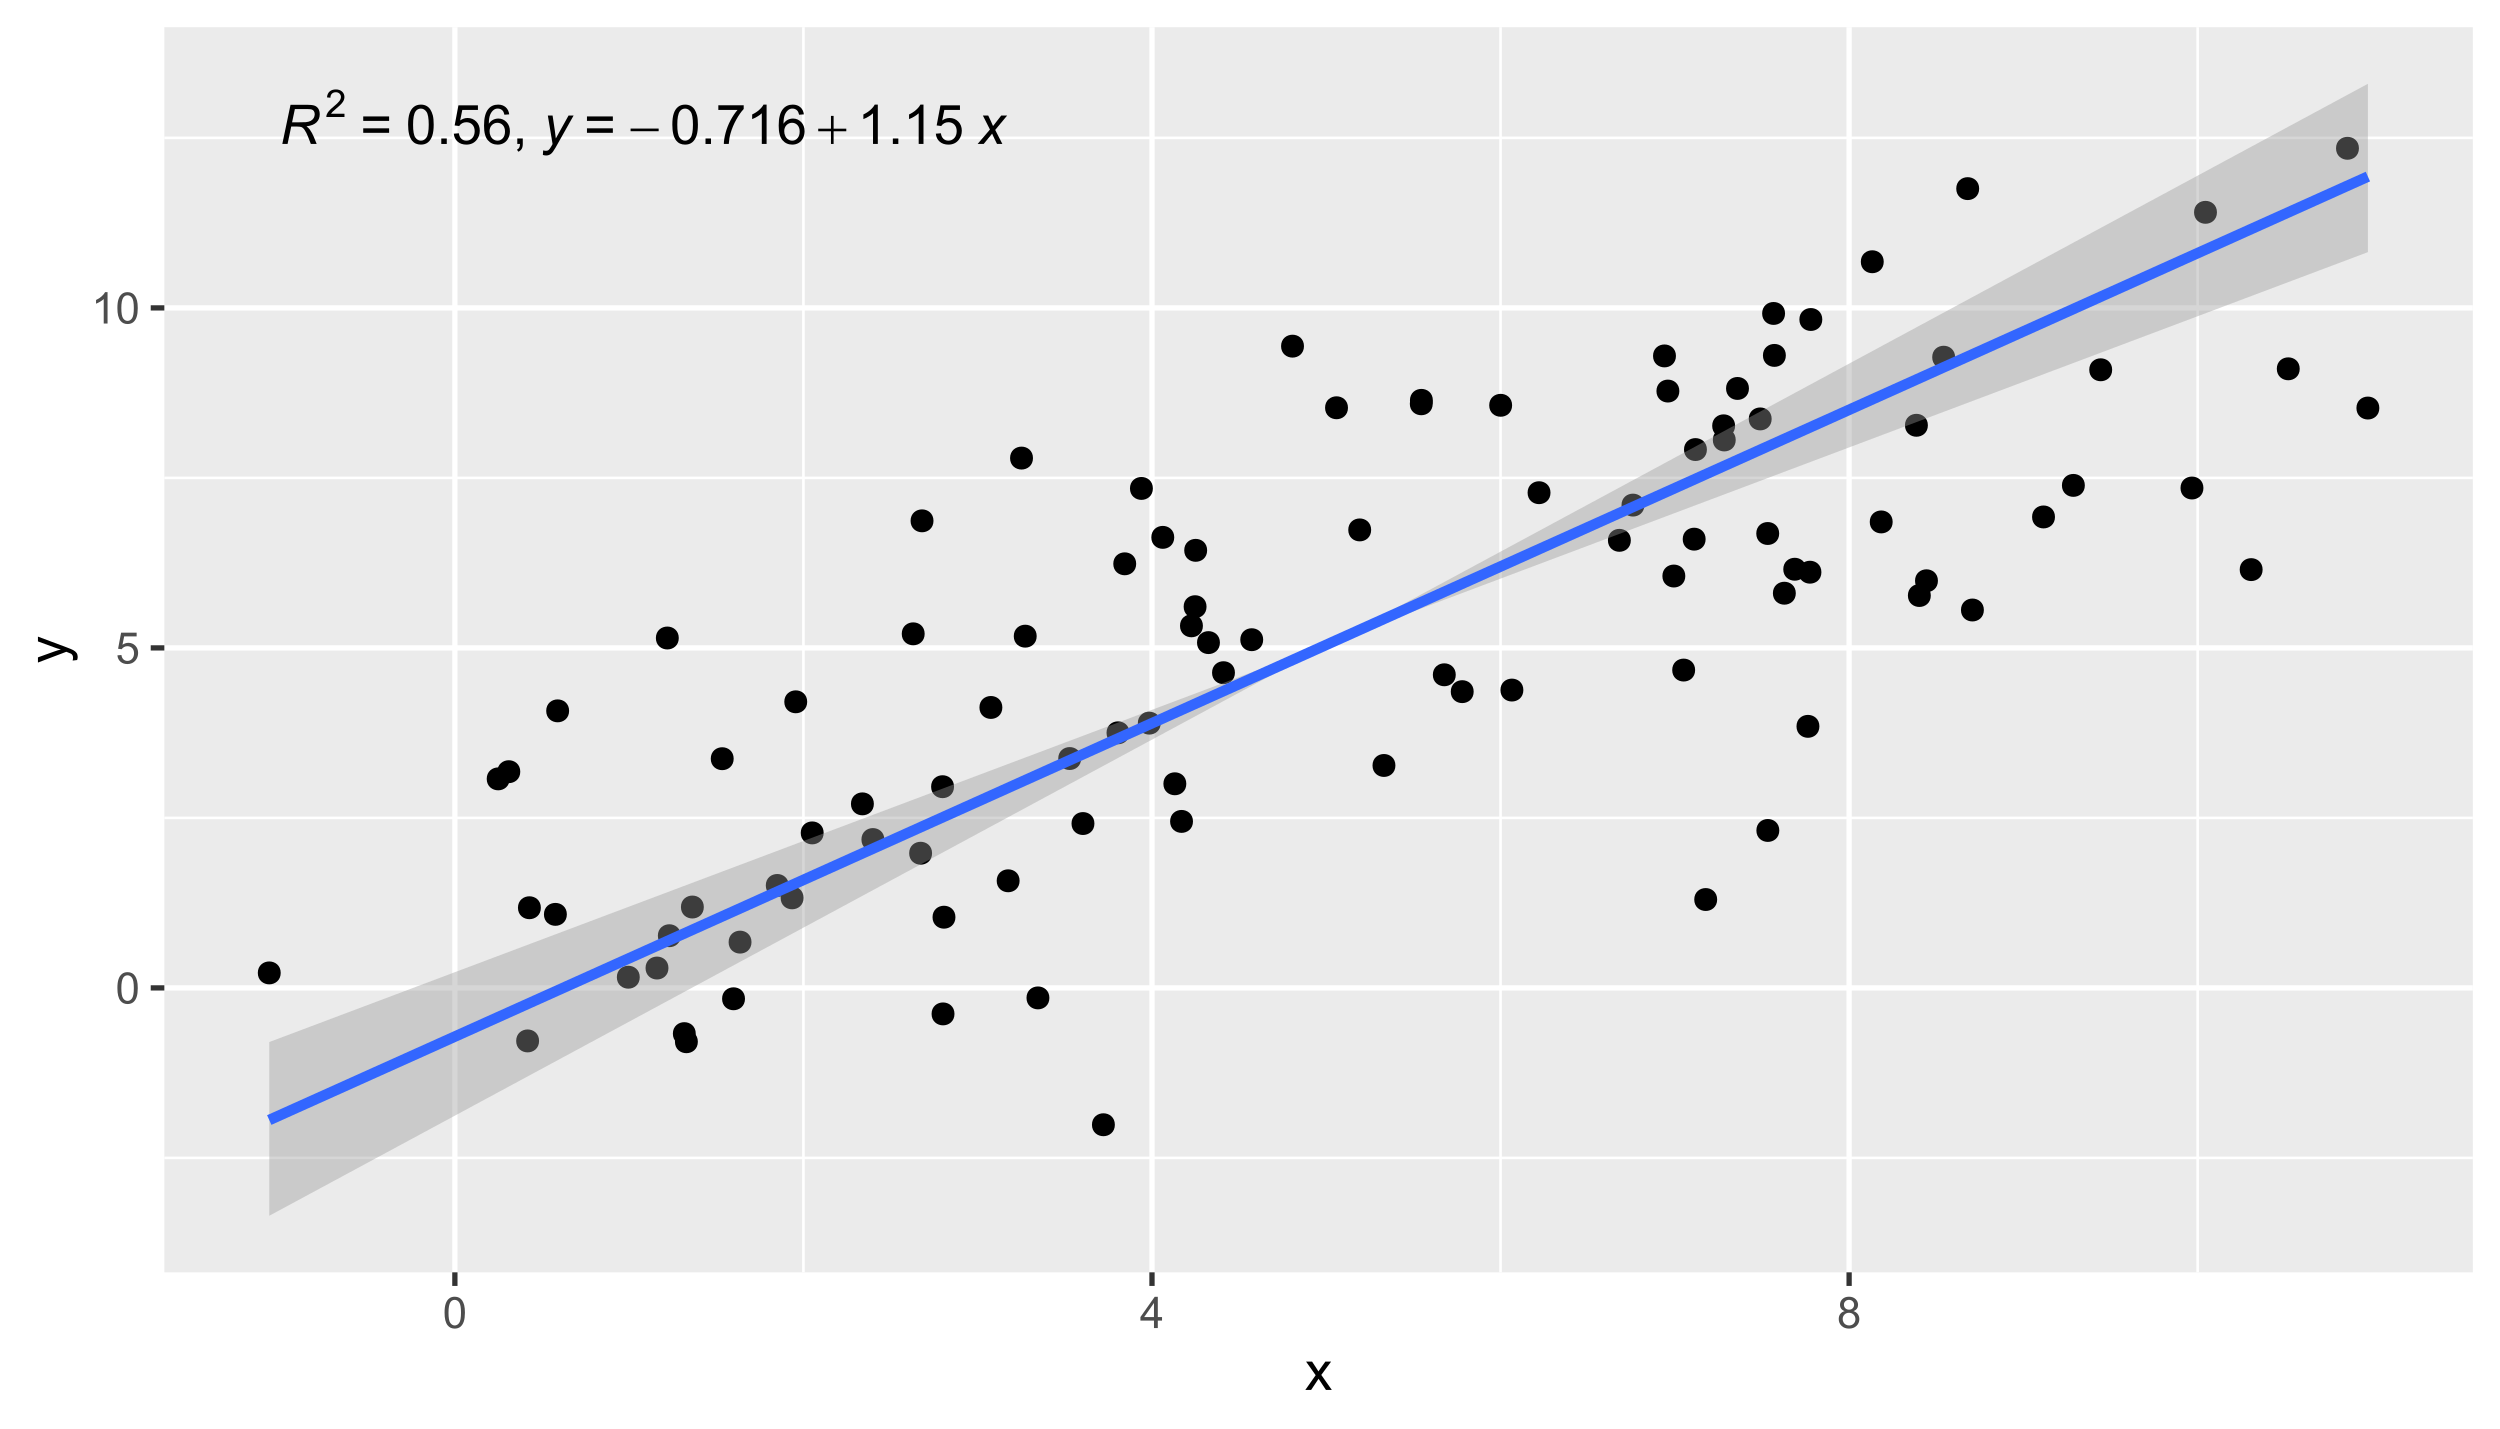 <?xml version="1.0" encoding="UTF-8"?>
<svg xmlns="http://www.w3.org/2000/svg" xmlns:xlink="http://www.w3.org/1999/xlink" width="504pt" height="288pt" viewBox="0 0 504 288" version="1.1">
<defs>
<g>
<symbol overflow="visible" id="glyph0-0">
<path style="stroke:none;" d="M 1.379 0 L 1.379 -6.898 L 6.898 -6.898 L 6.898 0 Z M 1.551 -0.172 L 6.727 -0.172 L 6.727 -6.727 L 1.551 -6.727 Z M 1.551 -0.172 "/>
</symbol>
<symbol overflow="visible" id="glyph0-1">
<path style="stroke:none;" d="M 0.516 0 L 2.172 -7.902 L 5.488 -7.902 C 6.141 -7.898 6.637 -7.844 6.973 -7.738 C 7.309 -7.625 7.574 -7.418 7.77 -7.121 C 7.961 -6.816 8.055 -6.438 8.059 -5.977 C 8.055 -5.332 7.844 -4.797 7.426 -4.375 C 7.004 -3.949 6.328 -3.676 5.391 -3.551 C 5.676 -3.34 5.891 -3.129 6.043 -2.926 C 6.371 -2.457 6.637 -1.98 6.84 -1.488 L 7.445 0 L 6.266 0 L 5.699 -1.473 C 5.492 -2 5.258 -2.461 4.996 -2.852 C 4.812 -3.117 4.629 -3.293 4.445 -3.379 C 4.258 -3.461 3.953 -3.504 3.535 -3.508 L 2.309 -3.508 L 1.574 0 Z M 2.484 -4.367 L 3.945 -4.367 C 4.617 -4.363 5.059 -4.375 5.266 -4.395 C 5.66 -4.434 5.988 -4.52 6.246 -4.66 C 6.5 -4.797 6.695 -4.988 6.84 -5.227 C 6.977 -5.465 7.047 -5.719 7.051 -5.996 C 7.047 -6.223 6.996 -6.422 6.895 -6.594 C 6.789 -6.762 6.652 -6.879 6.484 -6.941 C 6.312 -7 6.023 -7.031 5.621 -7.035 L 3.047 -7.035 Z M 2.484 -4.367 "/>
</symbol>
<symbol overflow="visible" id="glyph0-2">
<path style="stroke:none;" d="M 0 2.211 L 0.059 1.293 C 0.258 1.348 0.453 1.375 0.648 1.379 C 0.84 1.375 1 1.332 1.125 1.246 C 1.281 1.125 1.453 0.902 1.645 0.578 L 1.957 0.016 L 1.004 -5.727 L 1.961 -5.727 L 2.395 -2.828 C 2.477 -2.254 2.551 -1.684 2.613 -1.117 L 5.176 -5.727 L 6.195 -5.727 L 2.543 0.762 C 2.191 1.391 1.879 1.809 1.605 2.016 C 1.332 2.219 1.016 2.32 0.664 2.324 C 0.434 2.32 0.215 2.281 0 2.211 Z M 0 2.211 "/>
</symbol>
<symbol overflow="visible" id="glyph0-3">
<path style="stroke:none;" d="M -0.016 0 L 2.473 -2.906 L 1.047 -5.727 L 2.125 -5.727 L 2.609 -4.707 C 2.785 -4.32 2.949 -3.957 3.094 -3.613 L 4.742 -5.727 L 5.934 -5.727 L 3.531 -2.828 L 4.977 0 L 3.898 0 L 3.324 -1.164 C 3.199 -1.41 3.062 -1.719 2.91 -2.086 L 1.207 0 Z M -0.016 0 "/>
</symbol>
<symbol overflow="visible" id="glyph1-0">
<path style="stroke:none;" d="M 0.965 0 L 0.965 -4.828 L 4.828 -4.828 L 4.828 0 Z M 1.086 -0.121 L 4.711 -0.121 L 4.711 -4.711 L 1.086 -4.711 Z M 1.086 -0.121 "/>
</symbol>
<symbol overflow="visible" id="glyph1-1">
<path style="stroke:none;" d="M 3.891 -0.652 L 3.891 0 L 0.234 0 C 0.227 -0.164 0.25 -0.32 0.312 -0.473 C 0.402 -0.719 0.551 -0.965 0.758 -1.207 C 0.961 -1.449 1.258 -1.727 1.648 -2.047 C 2.246 -2.535 2.652 -2.926 2.867 -3.215 C 3.074 -3.5 3.18 -3.773 3.184 -4.035 C 3.18 -4.301 3.086 -4.527 2.895 -4.715 C 2.699 -4.898 2.449 -4.992 2.145 -4.992 C 1.816 -4.992 1.551 -4.891 1.355 -4.695 C 1.156 -4.496 1.059 -4.227 1.059 -3.883 L 0.363 -3.953 C 0.41 -4.473 0.59 -4.871 0.902 -5.145 C 1.215 -5.418 1.633 -5.555 2.16 -5.555 C 2.688 -5.555 3.105 -5.406 3.418 -5.113 C 3.723 -4.816 3.879 -4.453 3.883 -4.02 C 3.879 -3.797 3.832 -3.578 3.746 -3.367 C 3.652 -3.152 3.504 -2.926 3.293 -2.691 C 3.082 -2.449 2.734 -2.125 2.25 -1.719 C 1.84 -1.371 1.574 -1.141 1.461 -1.02 C 1.344 -0.895 1.25 -0.77 1.176 -0.652 Z M 3.891 -0.652 "/>
</symbol>
<symbol overflow="visible" id="glyph2-0">
<path style="stroke:none;" d="M 0.555 0 L 0.555 -6.898 L 6.074 -6.898 L 6.074 0 Z M 0.727 -0.172 L 5.902 -0.172 L 5.902 -6.727 L 0.727 -6.727 Z M 0.727 -0.172 "/>
</symbol>
<symbol overflow="visible" id="glyph2-1">
<path style="stroke:none;" d=""/>
</symbol>
<symbol overflow="visible" id="glyph2-2">
<path style="stroke:none;" d="M 0.199 -3.105 L 5.859 -3.105 L 5.859 -2.57 L 0.199 -2.57 Z M 0.199 -3.105 "/>
</symbol>
<symbol overflow="visible" id="glyph2-3">
<path style="stroke:none;" d="M 2.77 -5.66 L 3.301 -5.66 L 3.301 -3.082 L 5.859 -3.082 L 5.859 -2.559 L 3.301 -2.559 L 3.301 0 L 2.77 0 L 2.77 -2.559 L 0.199 -2.559 L 0.199 -3.082 L 2.77 -3.082 Z M 2.77 -5.66 "/>
</symbol>
<symbol overflow="visible" id="glyph3-0">
<path style="stroke:none;" d="M 1.379 0 L 1.379 -6.898 L 6.898 -6.898 L 6.898 0 Z M 1.551 -0.172 L 6.727 -0.172 L 6.727 -6.727 L 1.551 -6.727 Z M 1.551 -0.172 "/>
</symbol>
<symbol overflow="visible" id="glyph3-1">
<path style="stroke:none;" d="M 5.832 -4.648 L 0.613 -4.648 L 0.613 -5.551 L 5.832 -5.551 Z M 5.832 -2.246 L 0.613 -2.246 L 0.613 -3.152 L 5.832 -3.152 Z M 5.832 -2.246 "/>
</symbol>
<symbol overflow="visible" id="glyph3-2">
<path style="stroke:none;" d="M 0.457 -3.898 C 0.457 -4.828 0.551 -5.582 0.746 -6.152 C 0.934 -6.723 1.219 -7.16 1.602 -7.469 C 1.977 -7.777 2.457 -7.934 3.035 -7.934 C 3.457 -7.934 3.828 -7.848 4.148 -7.676 C 4.469 -7.504 4.73 -7.258 4.941 -6.938 C 5.145 -6.617 5.309 -6.227 5.434 -5.766 C 5.551 -5.305 5.613 -4.68 5.613 -3.898 C 5.613 -2.969 5.516 -2.223 5.324 -1.652 C 5.133 -1.082 4.848 -0.641 4.469 -0.332 C 4.09 -0.023 3.613 0.129 3.035 0.133 C 2.27 0.129 1.668 -0.141 1.238 -0.684 C 0.715 -1.34 0.457 -2.41 0.457 -3.898 Z M 1.457 -3.898 C 1.453 -2.598 1.605 -1.734 1.91 -1.309 C 2.215 -0.875 2.59 -0.66 3.035 -0.664 C 3.48 -0.66 3.852 -0.875 4.156 -1.309 C 4.457 -1.738 4.609 -2.602 4.613 -3.898 C 4.609 -5.195 4.457 -6.059 4.156 -6.488 C 3.852 -6.914 3.477 -7.129 3.023 -7.133 C 2.578 -7.129 2.223 -6.941 1.957 -6.566 C 1.621 -6.082 1.453 -5.191 1.457 -3.898 Z M 1.457 -3.898 "/>
</symbol>
<symbol overflow="visible" id="glyph3-3">
<path style="stroke:none;" d="M 1.004 0 L 1.004 -1.105 L 2.109 -1.105 L 2.109 0 Z M 1.004 0 "/>
</symbol>
<symbol overflow="visible" id="glyph3-4">
<path style="stroke:none;" d="M 0.457 -2.07 L 1.477 -2.156 C 1.551 -1.66 1.723 -1.285 2 -1.039 C 2.273 -0.785 2.605 -0.66 2.996 -0.664 C 3.461 -0.66 3.859 -0.836 4.184 -1.191 C 4.504 -1.539 4.664 -2.008 4.668 -2.594 C 4.664 -3.145 4.508 -3.582 4.199 -3.902 C 3.887 -4.223 3.48 -4.383 2.98 -4.383 C 2.664 -4.383 2.383 -4.309 2.133 -4.168 C 1.883 -4.023 1.684 -3.84 1.543 -3.617 L 0.629 -3.734 L 1.395 -7.793 L 5.324 -7.793 L 5.324 -6.867 L 2.172 -6.867 L 1.746 -4.742 C 2.219 -5.07 2.715 -5.238 3.238 -5.238 C 3.926 -5.238 4.508 -4.996 4.984 -4.52 C 5.457 -4.039 5.695 -3.426 5.699 -2.68 C 5.695 -1.961 5.488 -1.344 5.074 -0.824 C 4.566 -0.188 3.871 0.129 2.996 0.133 C 2.273 0.129 1.688 -0.07 1.234 -0.469 C 0.777 -0.871 0.52 -1.402 0.457 -2.07 Z M 0.457 -2.07 "/>
</symbol>
<symbol overflow="visible" id="glyph3-5">
<path style="stroke:none;" d="M 5.492 -5.969 L 4.527 -5.891 C 4.438 -6.27 4.316 -6.547 4.16 -6.723 C 3.898 -6.996 3.574 -7.137 3.191 -7.137 C 2.879 -7.137 2.609 -7.051 2.379 -6.879 C 2.07 -6.652 1.828 -6.324 1.652 -5.902 C 1.477 -5.473 1.383 -4.863 1.379 -4.074 C 1.609 -4.426 1.895 -4.691 2.234 -4.867 C 2.57 -5.035 2.926 -5.121 3.301 -5.125 C 3.941 -5.121 4.492 -4.883 4.949 -4.41 C 5.402 -3.934 5.629 -3.32 5.633 -2.566 C 5.629 -2.066 5.523 -1.602 5.312 -1.18 C 5.098 -0.75 4.805 -0.426 4.43 -0.203 C 4.055 0.02 3.629 0.129 3.16 0.133 C 2.348 0.129 1.688 -0.164 1.18 -0.758 C 0.664 -1.348 0.41 -2.328 0.414 -3.699 C 0.41 -5.223 0.691 -6.332 1.262 -7.027 C 1.75 -7.629 2.414 -7.934 3.25 -7.934 C 3.871 -7.934 4.379 -7.758 4.777 -7.41 C 5.172 -7.062 5.41 -6.582 5.492 -5.969 Z M 1.531 -2.559 C 1.527 -2.223 1.598 -1.902 1.742 -1.602 C 1.883 -1.293 2.082 -1.062 2.34 -0.902 C 2.59 -0.742 2.859 -0.66 3.145 -0.664 C 3.551 -0.66 3.902 -0.828 4.199 -1.16 C 4.492 -1.488 4.641 -1.938 4.641 -2.508 C 4.641 -3.051 4.492 -3.48 4.203 -3.797 C 3.91 -4.109 3.547 -4.266 3.105 -4.27 C 2.668 -4.266 2.293 -4.109 1.988 -3.797 C 1.68 -3.48 1.527 -3.066 1.531 -2.559 Z M 1.531 -2.559 "/>
</symbol>
<symbol overflow="visible" id="glyph3-6">
<path style="stroke:none;" d="M 0.98 0 L 0.98 -1.105 L 2.086 -1.105 L 2.086 0 C 2.086 0.406 2.012 0.734 1.871 0.984 C 1.723 1.234 1.496 1.426 1.188 1.562 L 0.918 1.148 C 1.117 1.055 1.266 0.922 1.367 0.75 C 1.461 0.578 1.516 0.328 1.531 0 Z M 0.98 0 "/>
</symbol>
<symbol overflow="visible" id="glyph3-7">
<path style="stroke:none;" d=""/>
</symbol>
<symbol overflow="visible" id="glyph3-8">
<path style="stroke:none;" d="M 0.523 -6.867 L 0.523 -7.801 L 5.637 -7.801 L 5.637 -7.047 C 5.133 -6.508 4.633 -5.797 4.141 -4.91 C 3.645 -4.02 3.262 -3.105 2.996 -2.172 C 2.801 -1.508 2.68 -0.785 2.625 0 L 1.629 0 C 1.637 -0.621 1.758 -1.371 1.992 -2.254 C 2.227 -3.133 2.562 -3.98 3 -4.801 C 3.438 -5.613 3.902 -6.305 4.395 -6.867 Z M 0.523 -6.867 "/>
</symbol>
<symbol overflow="visible" id="glyph3-9">
<path style="stroke:none;" d="M 4.113 0 L 3.145 0 L 3.145 -6.184 C 2.906 -5.957 2.598 -5.734 2.223 -5.512 C 1.84 -5.289 1.5 -5.121 1.203 -5.012 L 1.203 -5.949 C 1.742 -6.199 2.219 -6.508 2.625 -6.875 C 3.031 -7.234 3.316 -7.59 3.488 -7.934 L 4.113 -7.934 Z M 4.113 0 "/>
</symbol>
<symbol overflow="visible" id="glyph4-0">
<path style="stroke:none;" d="M 1.102 0 L 1.102 -5.5 L 5.5 -5.5 L 5.5 0 Z M 1.238 -0.137 L 5.363 -0.137 L 5.363 -5.363 L 1.238 -5.363 Z M 1.238 -0.137 "/>
</symbol>
<symbol overflow="visible" id="glyph4-1">
<path style="stroke:none;" d="M 0.367 -3.105 C 0.363 -3.848 0.438 -4.445 0.594 -4.902 C 0.742 -5.355 0.973 -5.707 1.277 -5.953 C 1.578 -6.199 1.957 -6.32 2.418 -6.324 C 2.754 -6.32 3.051 -6.254 3.309 -6.121 C 3.562 -5.984 3.773 -5.789 3.938 -5.531 C 4.102 -5.273 4.23 -4.961 4.328 -4.594 C 4.422 -4.227 4.469 -3.73 4.473 -3.105 C 4.469 -2.367 4.395 -1.77 4.242 -1.316 C 4.09 -0.859 3.863 -0.508 3.562 -0.262 C 3.258 -0.016 2.875 0.105 2.418 0.109 C 1.809 0.105 1.332 -0.109 0.988 -0.547 C 0.57 -1.066 0.363 -1.922 0.367 -3.105 Z M 1.16 -3.105 C 1.16 -2.07 1.281 -1.379 1.523 -1.039 C 1.766 -0.695 2.062 -0.527 2.418 -0.527 C 2.773 -0.527 3.074 -0.699 3.316 -1.043 C 3.559 -1.387 3.68 -2.074 3.68 -3.105 C 3.68 -4.145 3.559 -4.832 3.316 -5.172 C 3.074 -5.512 2.77 -5.684 2.41 -5.684 C 2.051 -5.684 1.77 -5.531 1.559 -5.234 C 1.293 -4.844 1.16 -4.137 1.16 -3.105 Z M 1.16 -3.105 "/>
</symbol>
<symbol overflow="visible" id="glyph4-2">
<path style="stroke:none;" d="M 0.367 -1.648 L 1.176 -1.719 C 1.234 -1.32 1.375 -1.023 1.594 -0.824 C 1.812 -0.625 2.078 -0.527 2.391 -0.527 C 2.762 -0.527 3.074 -0.668 3.336 -0.949 C 3.59 -1.23 3.719 -1.602 3.723 -2.066 C 3.719 -2.504 3.594 -2.852 3.348 -3.109 C 3.098 -3.363 2.773 -3.492 2.375 -3.492 C 2.125 -3.492 1.902 -3.434 1.703 -3.32 C 1.5 -3.207 1.344 -3.062 1.23 -2.883 L 0.504 -2.977 L 1.113 -6.215 L 4.246 -6.215 L 4.246 -5.473 L 1.73 -5.473 L 1.391 -3.781 C 1.766 -4.039 2.164 -4.172 2.582 -4.176 C 3.129 -4.172 3.594 -3.98 3.973 -3.605 C 4.352 -3.223 4.539 -2.734 4.543 -2.137 C 4.539 -1.562 4.375 -1.07 4.043 -0.656 C 3.637 -0.148 3.086 0.105 2.391 0.109 C 1.816 0.105 1.348 -0.051 0.984 -0.371 C 0.621 -0.691 0.414 -1.117 0.367 -1.648 Z M 0.367 -1.648 "/>
</symbol>
<symbol overflow="visible" id="glyph4-3">
<path style="stroke:none;" d="M 3.277 0 L 2.504 0 L 2.504 -4.93 C 2.316 -4.75 2.074 -4.574 1.773 -4.395 C 1.469 -4.215 1.195 -4.082 0.957 -3.996 L 0.957 -4.742 C 1.387 -4.941 1.766 -5.188 2.09 -5.48 C 2.414 -5.77 2.645 -6.051 2.781 -6.324 L 3.277 -6.324 Z M 3.277 0 "/>
</symbol>
<symbol overflow="visible" id="glyph4-4">
<path style="stroke:none;" d="M 2.844 0 L 2.844 -1.508 L 0.113 -1.508 L 0.113 -2.219 L 2.988 -6.301 L 3.617 -6.301 L 3.617 -2.219 L 4.469 -2.219 L 4.469 -1.508 L 3.617 -1.508 L 3.617 0 Z M 2.844 -2.219 L 2.844 -5.059 L 0.871 -2.219 Z M 2.844 -2.219 "/>
</symbol>
<symbol overflow="visible" id="glyph4-5">
<path style="stroke:none;" d="M 1.555 -3.418 C 1.23 -3.531 0.992 -3.699 0.84 -3.918 C 0.684 -4.133 0.609 -4.395 0.609 -4.699 C 0.609 -5.156 0.773 -5.539 1.102 -5.855 C 1.43 -6.164 1.867 -6.32 2.418 -6.324 C 2.969 -6.32 3.41 -6.16 3.746 -5.844 C 4.078 -5.523 4.246 -5.137 4.25 -4.68 C 4.246 -4.387 4.172 -4.133 4.02 -3.918 C 3.863 -3.699 3.629 -3.531 3.32 -3.418 C 3.707 -3.285 4 -3.082 4.203 -2.805 C 4.402 -2.52 4.504 -2.184 4.508 -1.801 C 4.504 -1.258 4.312 -0.805 3.934 -0.441 C 3.551 -0.074 3.051 0.105 2.434 0.109 C 1.809 0.105 1.309 -0.074 0.926 -0.441 C 0.543 -0.809 0.352 -1.27 0.355 -1.82 C 0.352 -2.23 0.457 -2.574 0.668 -2.852 C 0.875 -3.125 1.168 -3.312 1.555 -3.418 Z M 1.402 -4.727 C 1.398 -4.426 1.496 -4.184 1.688 -3.996 C 1.879 -3.805 2.129 -3.707 2.438 -3.711 C 2.734 -3.707 2.977 -3.801 3.168 -3.992 C 3.355 -4.176 3.449 -4.406 3.453 -4.684 C 3.449 -4.965 3.352 -5.203 3.16 -5.398 C 2.961 -5.586 2.719 -5.684 2.43 -5.688 C 2.129 -5.684 1.883 -5.59 1.691 -5.402 C 1.496 -5.215 1.398 -4.988 1.402 -4.727 Z M 1.152 -1.816 C 1.148 -1.598 1.199 -1.383 1.309 -1.176 C 1.41 -0.969 1.566 -0.809 1.773 -0.695 C 1.98 -0.582 2.203 -0.527 2.441 -0.527 C 2.809 -0.527 3.113 -0.645 3.355 -0.883 C 3.594 -1.121 3.715 -1.426 3.719 -1.793 C 3.715 -2.164 3.59 -2.469 3.344 -2.715 C 3.094 -2.957 2.785 -3.082 2.414 -3.082 C 2.051 -3.082 1.75 -2.961 1.512 -2.719 C 1.27 -2.477 1.148 -2.176 1.152 -1.816 Z M 1.152 -1.816 "/>
</symbol>
<symbol overflow="visible" id="glyph5-0">
<path style="stroke:none;" d="M 1.375 0 L 1.375 -6.875 L 6.875 -6.875 L 6.875 0 Z M 1.547 -0.172 L 6.703 -0.172 L 6.703 -6.703 L 1.547 -6.703 Z M 1.547 -0.172 "/>
</symbol>
<symbol overflow="visible" id="glyph5-1">
<path style="stroke:none;" d="M 0.082 0 L 2.164 -2.965 L 0.234 -5.703 L 1.445 -5.703 L 2.32 -4.367 C 2.484 -4.109 2.617 -3.898 2.719 -3.727 C 2.875 -3.961 3.02 -4.168 3.152 -4.355 L 4.113 -5.703 L 5.27 -5.703 L 3.297 -3.02 L 5.418 0 L 4.234 0 L 3.062 -1.773 L 2.75 -2.25 L 1.25 0 Z M 0.082 0 "/>
</symbol>
<symbol overflow="visible" id="glyph6-0">
<path style="stroke:none;" d="M 0 -1.375 L -6.875 -1.375 L -6.875 -6.875 L 0 -6.875 Z M -0.172 -1.547 L -0.172 -6.703 L -6.703 -6.703 L -6.703 -1.547 Z M -0.172 -1.547 "/>
</symbol>
<symbol overflow="visible" id="glyph6-1">
<path style="stroke:none;" d="M 2.195 -0.684 L 1.289 -0.574 C 1.344 -0.785 1.371 -0.969 1.375 -1.129 C 1.371 -1.34 1.336 -1.512 1.266 -1.641 C 1.195 -1.77 1.094 -1.875 0.969 -1.961 C 0.867 -2.02 0.629 -2.117 0.246 -2.258 C 0.191 -2.27 0.113 -2.301 0.012 -2.344 L -5.703 -0.176 L -5.703 -1.219 L -2.402 -2.406 C -1.98 -2.559 -1.539 -2.695 -1.078 -2.82 C -1.523 -2.926 -1.957 -3.059 -2.379 -3.219 L -5.703 -4.438 L -5.703 -5.402 L 0.098 -3.234 C 0.719 -3 1.148 -2.816 1.391 -2.691 C 1.707 -2.516 1.941 -2.32 2.094 -2.098 C 2.238 -1.875 2.312 -1.609 2.316 -1.305 C 2.312 -1.117 2.273 -0.91 2.195 -0.684 Z M 2.195 -0.684 "/>
</symbol>
</g>
<clipPath id="clip1">
  <path d="M 33.129 5.48 L 498.523 5.48 L 498.523 256.512 L 33.129 256.512 Z M 33.129 5.48 "/>
</clipPath>
<clipPath id="clip2">
  <path d="M 33.129 233 L 498.523 233 L 498.523 234 L 33.129 234 Z M 33.129 233 "/>
</clipPath>
<clipPath id="clip3">
  <path d="M 33.129 164 L 498.523 164 L 498.523 166 L 33.129 166 Z M 33.129 164 "/>
</clipPath>
<clipPath id="clip4">
  <path d="M 33.129 96 L 498.523 96 L 498.523 97 L 33.129 97 Z M 33.129 96 "/>
</clipPath>
<clipPath id="clip5">
  <path d="M 33.129 27 L 498.523 27 L 498.523 29 L 33.129 29 Z M 33.129 27 "/>
</clipPath>
<clipPath id="clip6">
  <path d="M 161 5.48 L 163 5.48 L 163 256.512 L 161 256.512 Z M 161 5.48 "/>
</clipPath>
<clipPath id="clip7">
  <path d="M 302 5.48 L 303 5.48 L 303 256.512 L 302 256.512 Z M 302 5.48 "/>
</clipPath>
<clipPath id="clip8">
  <path d="M 442 5.48 L 444 5.48 L 444 256.512 L 442 256.512 Z M 442 5.48 "/>
</clipPath>
<clipPath id="clip9">
  <path d="M 33.129 198 L 498.523 198 L 498.523 200 L 33.129 200 Z M 33.129 198 "/>
</clipPath>
<clipPath id="clip10">
  <path d="M 33.129 130 L 498.523 130 L 498.523 132 L 33.129 132 Z M 33.129 130 "/>
</clipPath>
<clipPath id="clip11">
  <path d="M 33.129 61 L 498.523 61 L 498.523 63 L 33.129 63 Z M 33.129 61 "/>
</clipPath>
<clipPath id="clip12">
  <path d="M 91 5.48 L 93 5.48 L 93 256.512 L 91 256.512 Z M 91 5.48 "/>
</clipPath>
<clipPath id="clip13">
  <path d="M 231 5.48 L 233 5.48 L 233 256.512 L 231 256.512 Z M 231 5.48 "/>
</clipPath>
<clipPath id="clip14">
  <path d="M 372 5.48 L 374 5.48 L 374 256.512 L 372 256.512 Z M 372 5.48 "/>
</clipPath>
</defs>
<g id="surface279">
<rect x="0" y="0" width="504" height="288" style="fill:rgb(100%,100%,100%);fill-opacity:1;stroke:none;"/>
<rect x="0" y="0" width="504" height="288" style="fill:rgb(100%,100%,100%);fill-opacity:1;stroke:none;"/>
<path style="fill:none;stroke-width:1.067;stroke-linecap:round;stroke-linejoin:round;stroke:rgb(100%,100%,100%);stroke-opacity:1;stroke-miterlimit:10;" d="M 0 288 L 504 288 L 504 0 L 0 0 Z M 0 288 "/>
<g clip-path="url(#clip1)" clip-rule="nonzero">
<path style=" stroke:none;fill-rule:nonzero;fill:rgb(92.157%,92.157%,92.157%);fill-opacity:1;" d="M 33.129 256.508 L 498.523 256.508 L 498.523 5.477 L 33.129 5.477 Z M 33.129 256.508 "/>
</g>
<g clip-path="url(#clip2)" clip-rule="nonzero">
<path style="fill:none;stroke-width:0.533;stroke-linecap:butt;stroke-linejoin:round;stroke:rgb(100%,100%,100%);stroke-opacity:1;stroke-miterlimit:10;" d="M 33.129 233.434 L 498.52 233.434 "/>
</g>
<g clip-path="url(#clip3)" clip-rule="nonzero">
<path style="fill:none;stroke-width:0.533;stroke-linecap:butt;stroke-linejoin:round;stroke:rgb(100%,100%,100%);stroke-opacity:1;stroke-miterlimit:10;" d="M 33.129 164.887 L 498.52 164.887 "/>
</g>
<g clip-path="url(#clip4)" clip-rule="nonzero">
<path style="fill:none;stroke-width:0.533;stroke-linecap:butt;stroke-linejoin:round;stroke:rgb(100%,100%,100%);stroke-opacity:1;stroke-miterlimit:10;" d="M 33.129 96.344 L 498.52 96.344 "/>
</g>
<g clip-path="url(#clip5)" clip-rule="nonzero">
<path style="fill:none;stroke-width:0.533;stroke-linecap:butt;stroke-linejoin:round;stroke:rgb(100%,100%,100%);stroke-opacity:1;stroke-miterlimit:10;" d="M 33.129 27.797 L 498.52 27.797 "/>
</g>
<g clip-path="url(#clip6)" clip-rule="nonzero">
<path style="fill:none;stroke-width:0.533;stroke-linecap:butt;stroke-linejoin:round;stroke:rgb(100%,100%,100%);stroke-opacity:1;stroke-miterlimit:10;" d="M 161.973 256.508 L 161.973 5.48 "/>
</g>
<g clip-path="url(#clip7)" clip-rule="nonzero">
<path style="fill:none;stroke-width:0.533;stroke-linecap:butt;stroke-linejoin:round;stroke:rgb(100%,100%,100%);stroke-opacity:1;stroke-miterlimit:10;" d="M 302.512 256.508 L 302.512 5.48 "/>
</g>
<g clip-path="url(#clip8)" clip-rule="nonzero">
<path style="fill:none;stroke-width:0.533;stroke-linecap:butt;stroke-linejoin:round;stroke:rgb(100%,100%,100%);stroke-opacity:1;stroke-miterlimit:10;" d="M 443.047 256.508 L 443.047 5.48 "/>
</g>
<g clip-path="url(#clip9)" clip-rule="nonzero">
<path style="fill:none;stroke-width:1.067;stroke-linecap:butt;stroke-linejoin:round;stroke:rgb(100%,100%,100%);stroke-opacity:1;stroke-miterlimit:10;" d="M 33.129 199.16 L 498.52 199.16 "/>
</g>
<g clip-path="url(#clip10)" clip-rule="nonzero">
<path style="fill:none;stroke-width:1.067;stroke-linecap:butt;stroke-linejoin:round;stroke:rgb(100%,100%,100%);stroke-opacity:1;stroke-miterlimit:10;" d="M 33.129 130.613 L 498.52 130.613 "/>
</g>
<g clip-path="url(#clip11)" clip-rule="nonzero">
<path style="fill:none;stroke-width:1.067;stroke-linecap:butt;stroke-linejoin:round;stroke:rgb(100%,100%,100%);stroke-opacity:1;stroke-miterlimit:10;" d="M 33.129 62.07 L 498.52 62.07 "/>
</g>
<g clip-path="url(#clip12)" clip-rule="nonzero">
<path style="fill:none;stroke-width:1.067;stroke-linecap:butt;stroke-linejoin:round;stroke:rgb(100%,100%,100%);stroke-opacity:1;stroke-miterlimit:10;" d="M 91.703 256.508 L 91.703 5.48 "/>
</g>
<g clip-path="url(#clip13)" clip-rule="nonzero">
<path style="fill:none;stroke-width:1.067;stroke-linecap:butt;stroke-linejoin:round;stroke:rgb(100%,100%,100%);stroke-opacity:1;stroke-miterlimit:10;" d="M 232.242 256.508 L 232.242 5.48 "/>
</g>
<g clip-path="url(#clip14)" clip-rule="nonzero">
<path style="fill:none;stroke-width:1.067;stroke-linecap:butt;stroke-linejoin:round;stroke:rgb(100%,100%,100%);stroke-opacity:1;stroke-miterlimit:10;" d="M 372.781 256.508 L 372.781 5.48 "/>
</g>
<path style="fill-rule:nonzero;fill:rgb(0%,0%,0%);fill-opacity:1;stroke-width:0.709;stroke-linecap:round;stroke-linejoin:round;stroke:rgb(0%,0%,0%);stroke-opacity:1;stroke-miterlimit:10;" d="M 108.324 209.852 C 108.324 212.457 104.414 212.457 104.414 209.852 C 104.414 207.242 108.324 207.242 108.324 209.852 "/>
<path style="fill-rule:nonzero;fill:rgb(0%,0%,0%);fill-opacity:1;stroke-width:0.709;stroke-linecap:round;stroke-linejoin:round;stroke:rgb(0%,0%,0%);stroke-opacity:1;stroke-miterlimit:10;" d="M 56.238 196.137 C 56.238 198.742 52.328 198.742 52.328 196.137 C 52.328 193.531 56.238 193.531 56.238 196.137 "/>
<path style="fill-rule:nonzero;fill:rgb(0%,0%,0%);fill-opacity:1;stroke-width:0.709;stroke-linecap:round;stroke-linejoin:round;stroke:rgb(0%,0%,0%);stroke-opacity:1;stroke-miterlimit:10;" d="M 128.621 197.008 C 128.621 199.613 124.711 199.613 124.711 197.008 C 124.711 194.398 128.621 194.398 128.621 197.008 "/>
<path style="fill-rule:nonzero;fill:rgb(0%,0%,0%);fill-opacity:1;stroke-width:0.709;stroke-linecap:round;stroke-linejoin:round;stroke:rgb(0%,0%,0%);stroke-opacity:1;stroke-miterlimit:10;" d="M 134.406 195.156 C 134.406 197.766 130.496 197.766 130.496 195.156 C 130.496 192.551 134.406 192.551 134.406 195.156 "/>
<path style="fill-rule:nonzero;fill:rgb(0%,0%,0%);fill-opacity:1;stroke-width:0.709;stroke-linecap:round;stroke-linejoin:round;stroke:rgb(0%,0%,0%);stroke-opacity:1;stroke-miterlimit:10;" d="M 139.91 208.383 C 139.91 210.988 136.004 210.988 136.004 208.383 C 136.004 205.773 139.91 205.773 139.91 208.383 "/>
<path style="fill-rule:nonzero;fill:rgb(0%,0%,0%);fill-opacity:1;stroke-width:0.709;stroke-linecap:round;stroke-linejoin:round;stroke:rgb(0%,0%,0%);stroke-opacity:1;stroke-miterlimit:10;" d="M 141.535 182.859 C 141.535 185.465 137.629 185.465 137.629 182.859 C 137.629 180.25 141.535 180.25 141.535 182.859 "/>
<path style="fill-rule:nonzero;fill:rgb(0%,0%,0%);fill-opacity:1;stroke-width:0.709;stroke-linecap:round;stroke-linejoin:round;stroke:rgb(0%,0%,0%);stroke-opacity:1;stroke-miterlimit:10;" d="M 149.836 201.352 C 149.836 203.961 145.926 203.961 145.926 201.352 C 145.926 198.746 149.836 198.746 149.836 201.352 "/>
<path style="fill-rule:nonzero;fill:rgb(0%,0%,0%);fill-opacity:1;stroke-width:0.709;stroke-linecap:round;stroke-linejoin:round;stroke:rgb(0%,0%,0%);stroke-opacity:1;stroke-miterlimit:10;" d="M 136.891 188.641 C 136.891 191.246 132.98 191.246 132.98 188.641 C 132.98 186.035 136.891 186.035 136.891 188.641 "/>
<path style="fill-rule:nonzero;fill:rgb(0%,0%,0%);fill-opacity:1;stroke-width:0.709;stroke-linecap:round;stroke-linejoin:round;stroke:rgb(0%,0%,0%);stroke-opacity:1;stroke-miterlimit:10;" d="M 205.199 177.566 C 205.199 180.176 201.289 180.176 201.289 177.566 C 201.289 174.961 205.199 174.961 205.199 177.566 "/>
<path style="fill-rule:nonzero;fill:rgb(0%,0%,0%);fill-opacity:1;stroke-width:0.709;stroke-linecap:round;stroke-linejoin:round;stroke:rgb(0%,0%,0%);stroke-opacity:1;stroke-miterlimit:10;" d="M 187.551 172.012 C 187.551 174.621 183.641 174.621 183.641 172.012 C 183.641 169.406 187.551 169.406 187.551 172.012 "/>
<path style="fill-rule:nonzero;fill:rgb(0%,0%,0%);fill-opacity:1;stroke-width:0.709;stroke-linecap:round;stroke-linejoin:round;stroke:rgb(0%,0%,0%);stroke-opacity:1;stroke-miterlimit:10;" d="M 104.531 155.574 C 104.531 158.18 100.621 158.18 100.621 155.574 C 100.621 152.965 104.531 152.965 104.531 155.574 "/>
<path style="fill-rule:nonzero;fill:rgb(0%,0%,0%);fill-opacity:1;stroke-width:0.709;stroke-linecap:round;stroke-linejoin:round;stroke:rgb(0%,0%,0%);stroke-opacity:1;stroke-miterlimit:10;" d="M 102.387 157.02 C 102.387 159.625 98.477 159.625 98.477 157.02 C 98.477 154.414 102.387 154.414 102.387 157.02 "/>
<path style="fill-rule:nonzero;fill:rgb(0%,0%,0%);fill-opacity:1;stroke-width:0.709;stroke-linecap:round;stroke-linejoin:round;stroke:rgb(0%,0%,0%);stroke-opacity:1;stroke-miterlimit:10;" d="M 114.379 143.309 C 114.379 145.914 110.469 145.914 110.469 143.309 C 110.469 140.703 114.379 140.703 114.379 143.309 "/>
<path style="fill-rule:nonzero;fill:rgb(0%,0%,0%);fill-opacity:1;stroke-width:0.709;stroke-linecap:round;stroke-linejoin:round;stroke:rgb(0%,0%,0%);stroke-opacity:1;stroke-miterlimit:10;" d="M 191.977 158.598 C 191.977 161.203 188.066 161.203 188.066 158.598 C 188.066 155.992 191.977 155.992 191.977 158.598 "/>
<path style="fill-rule:nonzero;fill:rgb(0%,0%,0%);fill-opacity:1;stroke-width:0.709;stroke-linecap:round;stroke-linejoin:round;stroke:rgb(0%,0%,0%);stroke-opacity:1;stroke-miterlimit:10;" d="M 140.332 210.012 C 140.332 212.621 136.422 212.621 136.422 210.012 C 136.422 207.406 140.332 207.406 140.332 210.012 "/>
<path style="fill-rule:nonzero;fill:rgb(0%,0%,0%);fill-opacity:1;stroke-width:0.709;stroke-linecap:round;stroke-linejoin:round;stroke:rgb(0%,0%,0%);stroke-opacity:1;stroke-miterlimit:10;" d="M 108.684 183 C 108.684 185.605 104.773 185.605 104.773 183 C 104.773 180.395 108.684 180.395 108.684 183 "/>
<path style="fill-rule:nonzero;fill:rgb(0%,0%,0%);fill-opacity:1;stroke-width:0.709;stroke-linecap:round;stroke-linejoin:round;stroke:rgb(0%,0%,0%);stroke-opacity:1;stroke-miterlimit:10;" d="M 177.93 169.25 C 177.93 171.855 174.02 171.855 174.02 169.25 C 174.02 166.645 177.93 166.645 177.93 169.25 "/>
<path style="fill-rule:nonzero;fill:rgb(0%,0%,0%);fill-opacity:1;stroke-width:0.709;stroke-linecap:round;stroke-linejoin:round;stroke:rgb(0%,0%,0%);stroke-opacity:1;stroke-miterlimit:10;" d="M 220.281 166.027 C 220.281 168.633 216.371 168.633 216.371 166.027 C 216.371 163.418 220.281 163.418 220.281 166.027 "/>
<path style="fill-rule:nonzero;fill:rgb(0%,0%,0%);fill-opacity:1;stroke-width:0.709;stroke-linecap:round;stroke-linejoin:round;stroke:rgb(0%,0%,0%);stroke-opacity:1;stroke-miterlimit:10;" d="M 147.555 152.953 C 147.555 155.562 143.645 155.562 143.645 152.953 C 143.645 150.348 147.555 150.348 147.555 152.953 "/>
<path style="fill-rule:nonzero;fill:rgb(0%,0%,0%);fill-opacity:1;stroke-width:0.709;stroke-linecap:round;stroke-linejoin:round;stroke:rgb(0%,0%,0%);stroke-opacity:1;stroke-miterlimit:10;" d="M 113.922 184.336 C 113.922 186.941 110.012 186.941 110.012 184.336 C 110.012 181.73 113.922 181.73 113.922 184.336 "/>
<path style="fill-rule:nonzero;fill:rgb(0%,0%,0%);fill-opacity:1;stroke-width:0.709;stroke-linecap:round;stroke-linejoin:round;stroke:rgb(0%,0%,0%);stroke-opacity:1;stroke-miterlimit:10;" d="M 158.648 178.508 C 158.648 181.113 154.738 181.113 154.738 178.508 C 154.738 175.902 158.648 175.902 158.648 178.508 "/>
<path style="fill-rule:nonzero;fill:rgb(0%,0%,0%);fill-opacity:1;stroke-width:0.709;stroke-linecap:round;stroke-linejoin:round;stroke:rgb(0%,0%,0%);stroke-opacity:1;stroke-miterlimit:10;" d="M 161.641 181.008 C 161.641 183.613 157.73 183.613 157.73 181.008 C 157.73 178.402 161.641 178.402 161.641 181.008 "/>
<path style="fill-rule:nonzero;fill:rgb(0%,0%,0%);fill-opacity:1;stroke-width:0.709;stroke-linecap:round;stroke-linejoin:round;stroke:rgb(0%,0%,0%);stroke-opacity:1;stroke-miterlimit:10;" d="M 192.262 184.906 C 192.262 187.516 188.352 187.516 188.352 184.906 C 188.352 182.301 192.262 182.301 192.262 184.906 "/>
<path style="fill-rule:nonzero;fill:rgb(0%,0%,0%);fill-opacity:1;stroke-width:0.709;stroke-linecap:round;stroke-linejoin:round;stroke:rgb(0%,0%,0%);stroke-opacity:1;stroke-miterlimit:10;" d="M 175.816 162.059 C 175.816 164.664 171.906 164.664 171.906 162.059 C 171.906 159.453 175.816 159.453 175.816 162.059 "/>
<path style="fill-rule:nonzero;fill:rgb(0%,0%,0%);fill-opacity:1;stroke-width:0.709;stroke-linecap:round;stroke-linejoin:round;stroke:rgb(0%,0%,0%);stroke-opacity:1;stroke-miterlimit:10;" d="M 192.07 204.402 C 192.07 207.008 188.16 207.008 188.16 204.402 C 188.16 201.797 192.07 201.797 192.07 204.402 "/>
<path style="fill-rule:nonzero;fill:rgb(0%,0%,0%);fill-opacity:1;stroke-width:0.709;stroke-linecap:round;stroke-linejoin:round;stroke:rgb(0%,0%,0%);stroke-opacity:1;stroke-miterlimit:10;" d="M 136.488 128.625 C 136.488 131.23 132.578 131.23 132.578 128.625 C 132.578 126.016 136.488 126.016 136.488 128.625 "/>
<path style="fill-rule:nonzero;fill:rgb(0%,0%,0%);fill-opacity:1;stroke-width:0.709;stroke-linecap:round;stroke-linejoin:round;stroke:rgb(0%,0%,0%);stroke-opacity:1;stroke-miterlimit:10;" d="M 211.203 201.176 C 211.203 203.781 207.297 203.781 207.297 201.176 C 207.297 198.57 211.203 198.57 211.203 201.176 "/>
<path style="fill-rule:nonzero;fill:rgb(0%,0%,0%);fill-opacity:1;stroke-width:0.709;stroke-linecap:round;stroke-linejoin:round;stroke:rgb(0%,0%,0%);stroke-opacity:1;stroke-miterlimit:10;" d="M 232.066 98.469 C 232.066 101.074 228.156 101.074 228.156 98.469 C 228.156 95.859 232.066 95.859 232.066 98.469 "/>
<path style="fill-rule:nonzero;fill:rgb(0%,0%,0%);fill-opacity:1;stroke-width:0.709;stroke-linecap:round;stroke-linejoin:round;stroke:rgb(0%,0%,0%);stroke-opacity:1;stroke-miterlimit:10;" d="M 151.148 189.934 C 151.148 192.539 147.242 192.539 147.242 189.934 C 147.242 187.324 151.148 187.324 151.148 189.934 "/>
<path style="fill-rule:nonzero;fill:rgb(0%,0%,0%);fill-opacity:1;stroke-width:0.709;stroke-linecap:round;stroke-linejoin:round;stroke:rgb(0%,0%,0%);stroke-opacity:1;stroke-miterlimit:10;" d="M 207.895 92.352 C 207.895 94.957 203.984 94.957 203.984 92.352 C 203.984 89.742 207.895 89.742 207.895 92.352 "/>
<path style="fill-rule:nonzero;fill:rgb(0%,0%,0%);fill-opacity:1;stroke-width:0.709;stroke-linecap:round;stroke-linejoin:round;stroke:rgb(0%,0%,0%);stroke-opacity:1;stroke-miterlimit:10;" d="M 201.719 142.625 C 201.719 145.23 197.809 145.23 197.809 142.625 C 197.809 140.016 201.719 140.016 201.719 142.625 "/>
<path style="fill-rule:nonzero;fill:rgb(0%,0%,0%);fill-opacity:1;stroke-width:0.709;stroke-linecap:round;stroke-linejoin:round;stroke:rgb(0%,0%,0%);stroke-opacity:1;stroke-miterlimit:10;" d="M 208.641 128.25 C 208.641 130.859 204.73 130.859 204.73 128.25 C 204.73 125.645 208.641 125.645 208.641 128.25 "/>
<path style="fill-rule:nonzero;fill:rgb(0%,0%,0%);fill-opacity:1;stroke-width:0.709;stroke-linecap:round;stroke-linejoin:round;stroke:rgb(0%,0%,0%);stroke-opacity:1;stroke-miterlimit:10;" d="M 165.695 167.914 C 165.695 170.52 161.785 170.52 161.785 167.914 C 161.785 165.305 165.695 165.305 165.695 167.914 "/>
<path style="fill-rule:nonzero;fill:rgb(0%,0%,0%);fill-opacity:1;stroke-width:0.709;stroke-linecap:round;stroke-linejoin:round;stroke:rgb(0%,0%,0%);stroke-opacity:1;stroke-miterlimit:10;" d="M 162.375 141.484 C 162.375 144.09 158.469 144.09 158.469 141.484 C 158.469 138.879 162.375 138.879 162.375 141.484 "/>
<path style="fill-rule:nonzero;fill:rgb(0%,0%,0%);fill-opacity:1;stroke-width:0.709;stroke-linecap:round;stroke-linejoin:round;stroke:rgb(0%,0%,0%);stroke-opacity:1;stroke-miterlimit:10;" d="M 217.605 152.922 C 217.605 155.531 213.695 155.531 213.695 152.922 C 213.695 150.316 217.605 150.316 217.605 152.922 "/>
<path style="fill-rule:nonzero;fill:rgb(0%,0%,0%);fill-opacity:1;stroke-width:0.709;stroke-linecap:round;stroke-linejoin:round;stroke:rgb(0%,0%,0%);stroke-opacity:1;stroke-miterlimit:10;" d="M 233.648 145.785 C 233.648 148.391 229.738 148.391 229.738 145.785 C 229.738 143.18 233.648 143.18 233.648 145.785 "/>
<path style="fill-rule:nonzero;fill:rgb(0%,0%,0%);fill-opacity:1;stroke-width:0.709;stroke-linecap:round;stroke-linejoin:round;stroke:rgb(0%,0%,0%);stroke-opacity:1;stroke-miterlimit:10;" d="M 224.402 226.75 C 224.402 229.355 220.492 229.355 220.492 226.75 C 220.492 224.141 224.402 224.141 224.402 226.75 "/>
<path style="fill-rule:nonzero;fill:rgb(0%,0%,0%);fill-opacity:1;stroke-width:0.709;stroke-linecap:round;stroke-linejoin:round;stroke:rgb(0%,0%,0%);stroke-opacity:1;stroke-miterlimit:10;" d="M 240.152 165.598 C 240.152 168.203 236.246 168.203 236.246 165.598 C 236.246 162.988 240.152 162.988 240.152 165.598 "/>
<path style="fill-rule:nonzero;fill:rgb(0%,0%,0%);fill-opacity:1;stroke-width:0.709;stroke-linecap:round;stroke-linejoin:round;stroke:rgb(0%,0%,0%);stroke-opacity:1;stroke-miterlimit:10;" d="M 248.609 135.617 C 248.609 138.223 244.703 138.223 244.703 135.617 C 244.703 133.008 248.609 133.008 248.609 135.617 "/>
<path style="fill-rule:nonzero;fill:rgb(0%,0%,0%);fill-opacity:1;stroke-width:0.709;stroke-linecap:round;stroke-linejoin:round;stroke:rgb(0%,0%,0%);stroke-opacity:1;stroke-miterlimit:10;" d="M 228.699 113.664 C 228.699 116.27 224.793 116.27 224.793 113.664 C 224.793 111.059 228.699 111.059 228.699 113.664 "/>
<path style="fill-rule:nonzero;fill:rgb(0%,0%,0%);fill-opacity:1;stroke-width:0.709;stroke-linecap:round;stroke-linejoin:round;stroke:rgb(0%,0%,0%);stroke-opacity:1;stroke-miterlimit:10;" d="M 276.07 106.828 C 276.07 109.438 272.164 109.438 272.164 106.828 C 272.164 104.223 276.07 104.223 276.07 106.828 "/>
<path style="fill-rule:nonzero;fill:rgb(0%,0%,0%);fill-opacity:1;stroke-width:0.709;stroke-linecap:round;stroke-linejoin:round;stroke:rgb(0%,0%,0%);stroke-opacity:1;stroke-miterlimit:10;" d="M 243.004 110.949 C 243.004 113.555 239.094 113.555 239.094 110.949 C 239.094 108.34 243.004 108.34 243.004 110.949 "/>
<path style="fill-rule:nonzero;fill:rgb(0%,0%,0%);fill-opacity:1;stroke-width:0.709;stroke-linecap:round;stroke-linejoin:round;stroke:rgb(0%,0%,0%);stroke-opacity:1;stroke-miterlimit:10;" d="M 238.805 158.012 C 238.805 160.617 234.895 160.617 234.895 158.012 C 234.895 155.402 238.805 155.402 238.805 158.012 "/>
<path style="fill-rule:nonzero;fill:rgb(0%,0%,0%);fill-opacity:1;stroke-width:0.709;stroke-linecap:round;stroke-linejoin:round;stroke:rgb(0%,0%,0%);stroke-opacity:1;stroke-miterlimit:10;" d="M 242.152 126.164 C 242.152 128.773 238.242 128.773 238.242 126.164 C 238.242 123.559 242.152 123.559 242.152 126.164 "/>
<path style="fill-rule:nonzero;fill:rgb(0%,0%,0%);fill-opacity:1;stroke-width:0.709;stroke-linecap:round;stroke-linejoin:round;stroke:rgb(0%,0%,0%);stroke-opacity:1;stroke-miterlimit:10;" d="M 245.582 129.551 C 245.582 132.156 241.672 132.156 241.672 129.551 C 241.672 126.941 245.582 126.941 245.582 129.551 "/>
<path style="fill-rule:nonzero;fill:rgb(0%,0%,0%);fill-opacity:1;stroke-width:0.709;stroke-linecap:round;stroke-linejoin:round;stroke:rgb(0%,0%,0%);stroke-opacity:1;stroke-miterlimit:10;" d="M 306.754 139.117 C 306.754 141.723 302.844 141.723 302.844 139.117 C 302.844 136.512 306.754 136.512 306.754 139.117 "/>
<path style="fill-rule:nonzero;fill:rgb(0%,0%,0%);fill-opacity:1;stroke-width:0.709;stroke-linecap:round;stroke-linejoin:round;stroke:rgb(0%,0%,0%);stroke-opacity:1;stroke-miterlimit:10;" d="M 187.836 105 C 187.836 107.605 183.926 107.605 183.926 105 C 183.926 102.395 187.836 102.395 187.836 105 "/>
<path style="fill-rule:nonzero;fill:rgb(0%,0%,0%);fill-opacity:1;stroke-width:0.709;stroke-linecap:round;stroke-linejoin:round;stroke:rgb(0%,0%,0%);stroke-opacity:1;stroke-miterlimit:10;" d="M 254.301 128.965 C 254.301 131.57 250.395 131.57 250.395 128.965 C 250.395 126.359 254.301 126.359 254.301 128.965 "/>
<path style="fill-rule:nonzero;fill:rgb(0%,0%,0%);fill-opacity:1;stroke-width:0.709;stroke-linecap:round;stroke-linejoin:round;stroke:rgb(0%,0%,0%);stroke-opacity:1;stroke-miterlimit:10;" d="M 242.883 122.309 C 242.883 124.918 238.977 124.918 238.977 122.309 C 238.977 119.703 242.883 119.703 242.883 122.309 "/>
<path style="fill-rule:nonzero;fill:rgb(0%,0%,0%);fill-opacity:1;stroke-width:0.709;stroke-linecap:round;stroke-linejoin:round;stroke:rgb(0%,0%,0%);stroke-opacity:1;stroke-miterlimit:10;" d="M 328.422 108.93 C 328.422 111.539 324.512 111.539 324.512 108.93 C 324.512 106.324 328.422 106.324 328.422 108.93 "/>
<path style="fill-rule:nonzero;fill:rgb(0%,0%,0%);fill-opacity:1;stroke-width:0.709;stroke-linecap:round;stroke-linejoin:round;stroke:rgb(0%,0%,0%);stroke-opacity:1;stroke-miterlimit:10;" d="M 186.059 127.777 C 186.059 130.387 182.148 130.387 182.148 127.777 C 182.148 125.172 186.059 125.172 186.059 127.777 "/>
<path style="fill-rule:nonzero;fill:rgb(0%,0%,0%);fill-opacity:1;stroke-width:0.709;stroke-linecap:round;stroke-linejoin:round;stroke:rgb(0%,0%,0%);stroke-opacity:1;stroke-miterlimit:10;" d="M 293.125 136.039 C 293.125 138.645 289.215 138.645 289.215 136.039 C 289.215 133.43 293.125 133.43 293.125 136.039 "/>
<path style="fill-rule:nonzero;fill:rgb(0%,0%,0%);fill-opacity:1;stroke-width:0.709;stroke-linecap:round;stroke-linejoin:round;stroke:rgb(0%,0%,0%);stroke-opacity:1;stroke-miterlimit:10;" d="M 227.34 147.734 C 227.34 150.344 223.43 150.344 223.43 147.734 C 223.43 145.129 227.34 145.129 227.34 147.734 "/>
<path style="fill-rule:nonzero;fill:rgb(0%,0%,0%);fill-opacity:1;stroke-width:0.709;stroke-linecap:round;stroke-linejoin:round;stroke:rgb(0%,0%,0%);stroke-opacity:1;stroke-miterlimit:10;" d="M 296.738 139.438 C 296.738 142.043 292.828 142.043 292.828 139.438 C 292.828 136.832 296.738 136.832 296.738 139.438 "/>
<path style="fill-rule:nonzero;fill:rgb(0%,0%,0%);fill-opacity:1;stroke-width:0.709;stroke-linecap:round;stroke-linejoin:round;stroke:rgb(0%,0%,0%);stroke-opacity:1;stroke-miterlimit:10;" d="M 271.398 82.207 C 271.398 84.812 267.488 84.812 267.488 82.207 C 267.488 79.598 271.398 79.598 271.398 82.207 "/>
<path style="fill-rule:nonzero;fill:rgb(0%,0%,0%);fill-opacity:1;stroke-width:0.709;stroke-linecap:round;stroke-linejoin:round;stroke:rgb(0%,0%,0%);stroke-opacity:1;stroke-miterlimit:10;" d="M 236.371 108.332 C 236.371 110.938 232.461 110.938 232.461 108.332 C 232.461 105.723 236.371 105.723 236.371 108.332 "/>
<path style="fill-rule:nonzero;fill:rgb(0%,0%,0%);fill-opacity:1;stroke-width:0.709;stroke-linecap:round;stroke-linejoin:round;stroke:rgb(0%,0%,0%);stroke-opacity:1;stroke-miterlimit:10;" d="M 339.402 116.129 C 339.402 118.734 335.492 118.734 335.492 116.129 C 335.492 113.523 339.402 113.523 339.402 116.129 "/>
<path style="fill-rule:nonzero;fill:rgb(0%,0%,0%);fill-opacity:1;stroke-width:0.709;stroke-linecap:round;stroke-linejoin:round;stroke:rgb(0%,0%,0%);stroke-opacity:1;stroke-miterlimit:10;" d="M 358.328 107.555 C 358.328 110.16 354.418 110.16 354.418 107.555 C 354.418 104.945 358.328 104.945 358.328 107.555 "/>
<path style="fill-rule:nonzero;fill:rgb(0%,0%,0%);fill-opacity:1;stroke-width:0.709;stroke-linecap:round;stroke-linejoin:round;stroke:rgb(0%,0%,0%);stroke-opacity:1;stroke-miterlimit:10;" d="M 345.824 181.344 C 345.824 183.949 341.914 183.949 341.914 181.344 C 341.914 178.738 345.824 178.738 345.824 181.344 "/>
<path style="fill-rule:nonzero;fill:rgb(0%,0%,0%);fill-opacity:1;stroke-width:0.709;stroke-linecap:round;stroke-linejoin:round;stroke:rgb(0%,0%,0%);stroke-opacity:1;stroke-miterlimit:10;" d="M 288.508 80.711 C 288.508 83.316 284.598 83.316 284.598 80.711 C 284.598 78.105 288.508 78.105 288.508 80.711 "/>
<path style="fill-rule:nonzero;fill:rgb(0%,0%,0%);fill-opacity:1;stroke-width:0.709;stroke-linecap:round;stroke-linejoin:round;stroke:rgb(0%,0%,0%);stroke-opacity:1;stroke-miterlimit:10;" d="M 280.961 154.32 C 280.961 156.926 277.051 156.926 277.051 154.32 C 277.051 151.711 280.961 151.711 280.961 154.32 "/>
<path style="fill-rule:nonzero;fill:rgb(0%,0%,0%);fill-opacity:1;stroke-width:0.709;stroke-linecap:round;stroke-linejoin:round;stroke:rgb(0%,0%,0%);stroke-opacity:1;stroke-miterlimit:10;" d="M 366.438 146.43 C 366.438 149.039 362.527 149.039 362.527 146.43 C 362.527 143.824 366.438 143.824 366.438 146.43 "/>
<path style="fill-rule:nonzero;fill:rgb(0%,0%,0%);fill-opacity:1;stroke-width:0.709;stroke-linecap:round;stroke-linejoin:round;stroke:rgb(0%,0%,0%);stroke-opacity:1;stroke-miterlimit:10;" d="M 262.527 69.785 C 262.527 72.391 258.617 72.391 258.617 69.785 C 258.617 67.18 262.527 67.18 262.527 69.785 "/>
<path style="fill-rule:nonzero;fill:rgb(0%,0%,0%);fill-opacity:1;stroke-width:0.709;stroke-linecap:round;stroke-linejoin:round;stroke:rgb(0%,0%,0%);stroke-opacity:1;stroke-miterlimit:10;" d="M 331.16 101.828 C 331.16 104.434 327.25 104.434 327.25 101.828 C 327.25 99.223 331.16 99.223 331.16 101.828 "/>
<path style="fill-rule:nonzero;fill:rgb(0%,0%,0%);fill-opacity:1;stroke-width:0.709;stroke-linecap:round;stroke-linejoin:round;stroke:rgb(0%,0%,0%);stroke-opacity:1;stroke-miterlimit:10;" d="M 349.441 85.844 C 349.441 88.449 345.531 88.449 345.531 85.844 C 345.531 83.238 349.441 83.238 349.441 85.844 "/>
<path style="fill-rule:nonzero;fill:rgb(0%,0%,0%);fill-opacity:1;stroke-width:0.709;stroke-linecap:round;stroke-linejoin:round;stroke:rgb(0%,0%,0%);stroke-opacity:1;stroke-miterlimit:10;" d="M 338.203 78.84 C 338.203 81.445 334.293 81.445 334.293 78.84 C 334.293 76.234 338.203 76.234 338.203 78.84 "/>
<path style="fill-rule:nonzero;fill:rgb(0%,0%,0%);fill-opacity:1;stroke-width:0.709;stroke-linecap:round;stroke-linejoin:round;stroke:rgb(0%,0%,0%);stroke-opacity:1;stroke-miterlimit:10;" d="M 419.949 97.855 C 419.949 100.461 416.039 100.461 416.039 97.855 C 416.039 95.25 419.949 95.25 419.949 97.855 "/>
<path style="fill-rule:nonzero;fill:rgb(0%,0%,0%);fill-opacity:1;stroke-width:0.709;stroke-linecap:round;stroke-linejoin:round;stroke:rgb(0%,0%,0%);stroke-opacity:1;stroke-miterlimit:10;" d="M 358.352 167.422 C 358.352 170.027 354.441 170.027 354.441 167.422 C 354.441 164.816 358.352 164.816 358.352 167.422 "/>
<path style="fill-rule:nonzero;fill:rgb(0%,0%,0%);fill-opacity:1;stroke-width:0.709;stroke-linecap:round;stroke-linejoin:round;stroke:rgb(0%,0%,0%);stroke-opacity:1;stroke-miterlimit:10;" d="M 341.383 135.086 C 341.383 137.691 337.473 137.691 337.473 135.086 C 337.473 132.48 341.383 132.48 341.383 135.086 "/>
<path style="fill-rule:nonzero;fill:rgb(0%,0%,0%);fill-opacity:1;stroke-width:0.709;stroke-linecap:round;stroke-linejoin:round;stroke:rgb(0%,0%,0%);stroke-opacity:1;stroke-miterlimit:10;" d="M 381.207 105.223 C 381.207 107.828 377.297 107.828 377.297 105.223 C 377.297 102.613 381.207 102.613 381.207 105.223 "/>
<path style="fill-rule:nonzero;fill:rgb(0%,0%,0%);fill-opacity:1;stroke-width:0.709;stroke-linecap:round;stroke-linejoin:round;stroke:rgb(0%,0%,0%);stroke-opacity:1;stroke-miterlimit:10;" d="M 363.773 114.762 C 363.773 117.367 359.863 117.367 359.863 114.762 C 359.863 112.152 363.773 112.152 363.773 114.762 "/>
<path style="fill-rule:nonzero;fill:rgb(0%,0%,0%);fill-opacity:1;stroke-width:0.709;stroke-linecap:round;stroke-linejoin:round;stroke:rgb(0%,0%,0%);stroke-opacity:1;stroke-miterlimit:10;" d="M 393.797 72.016 C 393.797 74.621 389.887 74.621 389.887 72.016 C 389.887 69.406 393.797 69.406 393.797 72.016 "/>
<path style="fill-rule:nonzero;fill:rgb(0%,0%,0%);fill-opacity:1;stroke-width:0.709;stroke-linecap:round;stroke-linejoin:round;stroke:rgb(0%,0%,0%);stroke-opacity:1;stroke-miterlimit:10;" d="M 388.895 120.055 C 388.895 122.66 384.984 122.66 384.984 120.055 C 384.984 117.449 388.895 117.449 388.895 120.055 "/>
<path style="fill-rule:nonzero;fill:rgb(0%,0%,0%);fill-opacity:1;stroke-width:0.709;stroke-linecap:round;stroke-linejoin:round;stroke:rgb(0%,0%,0%);stroke-opacity:1;stroke-miterlimit:10;" d="M 356.812 84.453 C 356.812 87.062 352.902 87.062 352.902 84.453 C 352.902 81.848 356.812 81.848 356.812 84.453 "/>
<path style="fill-rule:nonzero;fill:rgb(0%,0%,0%);fill-opacity:1;stroke-width:0.709;stroke-linecap:round;stroke-linejoin:round;stroke:rgb(0%,0%,0%);stroke-opacity:1;stroke-miterlimit:10;" d="M 359.672 71.648 C 359.672 74.258 355.762 74.258 355.762 71.648 C 355.762 69.043 359.672 69.043 359.672 71.648 "/>
<path style="fill-rule:nonzero;fill:rgb(0%,0%,0%);fill-opacity:1;stroke-width:0.709;stroke-linecap:round;stroke-linejoin:round;stroke:rgb(0%,0%,0%);stroke-opacity:1;stroke-miterlimit:10;" d="M 361.68 119.594 C 361.68 122.199 357.77 122.199 357.77 119.594 C 357.77 116.984 361.68 116.984 361.68 119.594 "/>
<path style="fill-rule:nonzero;fill:rgb(0%,0%,0%);fill-opacity:1;stroke-width:0.709;stroke-linecap:round;stroke-linejoin:round;stroke:rgb(0%,0%,0%);stroke-opacity:1;stroke-miterlimit:10;" d="M 366.84 115.355 C 366.84 117.961 362.93 117.961 362.93 115.355 C 362.93 112.75 366.84 112.75 366.84 115.355 "/>
<path style="fill-rule:nonzero;fill:rgb(0%,0%,0%);fill-opacity:1;stroke-width:0.709;stroke-linecap:round;stroke-linejoin:round;stroke:rgb(0%,0%,0%);stroke-opacity:1;stroke-miterlimit:10;" d="M 390.332 117.086 C 390.332 119.691 386.422 119.691 386.422 117.086 C 386.422 114.477 390.332 114.477 390.332 117.086 "/>
<path style="fill-rule:nonzero;fill:rgb(0%,0%,0%);fill-opacity:1;stroke-width:0.709;stroke-linecap:round;stroke-linejoin:round;stroke:rgb(0%,0%,0%);stroke-opacity:1;stroke-miterlimit:10;" d="M 367.02 64.41 C 367.02 67.016 363.109 67.016 363.109 64.41 C 363.109 61.805 367.02 61.805 367.02 64.41 "/>
<path style="fill-rule:nonzero;fill:rgb(0%,0%,0%);fill-opacity:1;stroke-width:0.709;stroke-linecap:round;stroke-linejoin:round;stroke:rgb(0%,0%,0%);stroke-opacity:1;stroke-miterlimit:10;" d="M 312.227 99.328 C 312.227 101.934 308.316 101.934 308.316 99.328 C 308.316 96.723 312.227 96.723 312.227 99.328 "/>
<path style="fill-rule:nonzero;fill:rgb(0%,0%,0%);fill-opacity:1;stroke-width:0.709;stroke-linecap:round;stroke-linejoin:round;stroke:rgb(0%,0%,0%);stroke-opacity:1;stroke-miterlimit:10;" d="M 343.758 90.633 C 343.758 93.238 339.848 93.238 339.848 90.633 C 339.848 88.027 343.758 88.027 343.758 90.633 "/>
<path style="fill-rule:nonzero;fill:rgb(0%,0%,0%);fill-opacity:1;stroke-width:0.709;stroke-linecap:round;stroke-linejoin:round;stroke:rgb(0%,0%,0%);stroke-opacity:1;stroke-miterlimit:10;" d="M 337.516 71.754 C 337.516 74.359 333.605 74.359 333.605 71.754 C 333.605 69.148 337.516 69.148 337.516 71.754 "/>
<path style="fill-rule:nonzero;fill:rgb(0%,0%,0%);fill-opacity:1;stroke-width:0.709;stroke-linecap:round;stroke-linejoin:round;stroke:rgb(0%,0%,0%);stroke-opacity:1;stroke-miterlimit:10;" d="M 352.234 78.312 C 352.234 80.918 348.324 80.918 348.324 78.312 C 348.324 75.703 352.234 75.703 352.234 78.312 "/>
<path style="fill-rule:nonzero;fill:rgb(0%,0%,0%);fill-opacity:1;stroke-width:0.709;stroke-linecap:round;stroke-linejoin:round;stroke:rgb(0%,0%,0%);stroke-opacity:1;stroke-miterlimit:10;" d="M 413.93 104.219 C 413.93 106.824 410.02 106.824 410.02 104.219 C 410.02 101.609 413.93 101.609 413.93 104.219 "/>
<path style="fill-rule:nonzero;fill:rgb(0%,0%,0%);fill-opacity:1;stroke-width:0.709;stroke-linecap:round;stroke-linejoin:round;stroke:rgb(0%,0%,0%);stroke-opacity:1;stroke-miterlimit:10;" d="M 288.48 81.402 C 288.48 84.008 284.574 84.008 284.574 81.402 C 284.574 78.797 288.48 78.797 288.48 81.402 "/>
<path style="fill-rule:nonzero;fill:rgb(0%,0%,0%);fill-opacity:1;stroke-width:0.709;stroke-linecap:round;stroke-linejoin:round;stroke:rgb(0%,0%,0%);stroke-opacity:1;stroke-miterlimit:10;" d="M 343.5 108.695 C 343.5 111.301 339.59 111.301 339.59 108.695 C 339.59 106.09 343.5 106.09 343.5 108.695 "/>
<path style="fill-rule:nonzero;fill:rgb(0%,0%,0%);fill-opacity:1;stroke-width:0.709;stroke-linecap:round;stroke-linejoin:round;stroke:rgb(0%,0%,0%);stroke-opacity:1;stroke-miterlimit:10;" d="M 388.305 85.738 C 388.305 88.344 384.395 88.344 384.395 85.738 C 384.395 83.133 388.305 83.133 388.305 85.738 "/>
<path style="fill-rule:nonzero;fill:rgb(0%,0%,0%);fill-opacity:1;stroke-width:0.709;stroke-linecap:round;stroke-linejoin:round;stroke:rgb(0%,0%,0%);stroke-opacity:1;stroke-miterlimit:10;" d="M 349.566 88.695 C 349.566 91.301 345.66 91.301 345.66 88.695 C 345.66 86.09 349.566 86.09 349.566 88.695 "/>
<path style="fill-rule:nonzero;fill:rgb(0%,0%,0%);fill-opacity:1;stroke-width:0.709;stroke-linecap:round;stroke-linejoin:round;stroke:rgb(0%,0%,0%);stroke-opacity:1;stroke-miterlimit:10;" d="M 304.488 81.707 C 304.488 84.312 300.578 84.312 300.578 81.707 C 300.578 79.102 304.488 79.102 304.488 81.707 "/>
<path style="fill-rule:nonzero;fill:rgb(0%,0%,0%);fill-opacity:1;stroke-width:0.709;stroke-linecap:round;stroke-linejoin:round;stroke:rgb(0%,0%,0%);stroke-opacity:1;stroke-miterlimit:10;" d="M 399.594 122.977 C 399.594 125.582 395.684 125.582 395.684 122.977 C 395.684 120.371 399.594 120.371 399.594 122.977 "/>
<path style="fill-rule:nonzero;fill:rgb(0%,0%,0%);fill-opacity:1;stroke-width:0.709;stroke-linecap:round;stroke-linejoin:round;stroke:rgb(0%,0%,0%);stroke-opacity:1;stroke-miterlimit:10;" d="M 455.789 114.836 C 455.789 117.441 451.879 117.441 451.879 114.836 C 451.879 112.227 455.789 112.227 455.789 114.836 "/>
<path style="fill-rule:nonzero;fill:rgb(0%,0%,0%);fill-opacity:1;stroke-width:0.709;stroke-linecap:round;stroke-linejoin:round;stroke:rgb(0%,0%,0%);stroke-opacity:1;stroke-miterlimit:10;" d="M 398.645 38.027 C 398.645 40.633 394.734 40.633 394.734 38.027 C 394.734 35.422 398.645 35.422 398.645 38.027 "/>
<path style="fill-rule:nonzero;fill:rgb(0%,0%,0%);fill-opacity:1;stroke-width:0.709;stroke-linecap:round;stroke-linejoin:round;stroke:rgb(0%,0%,0%);stroke-opacity:1;stroke-miterlimit:10;" d="M 379.406 52.77 C 379.406 55.375 375.496 55.375 375.496 52.77 C 375.496 50.16 379.406 50.16 379.406 52.77 "/>
<path style="fill-rule:nonzero;fill:rgb(0%,0%,0%);fill-opacity:1;stroke-width:0.709;stroke-linecap:round;stroke-linejoin:round;stroke:rgb(0%,0%,0%);stroke-opacity:1;stroke-miterlimit:10;" d="M 425.457 74.547 C 425.457 77.156 421.547 77.156 421.547 74.547 C 421.547 71.941 425.457 71.941 425.457 74.547 "/>
<path style="fill-rule:nonzero;fill:rgb(0%,0%,0%);fill-opacity:1;stroke-width:0.709;stroke-linecap:round;stroke-linejoin:round;stroke:rgb(0%,0%,0%);stroke-opacity:1;stroke-miterlimit:10;" d="M 463.27 74.352 C 463.27 76.957 459.359 76.957 459.359 74.352 C 459.359 71.746 463.27 71.746 463.27 74.352 "/>
<path style="fill-rule:nonzero;fill:rgb(0%,0%,0%);fill-opacity:1;stroke-width:0.709;stroke-linecap:round;stroke-linejoin:round;stroke:rgb(0%,0%,0%);stroke-opacity:1;stroke-miterlimit:10;" d="M 446.582 42.805 C 446.582 45.41 442.672 45.41 442.672 42.805 C 442.672 40.199 446.582 40.199 446.582 42.805 "/>
<path style="fill-rule:nonzero;fill:rgb(0%,0%,0%);fill-opacity:1;stroke-width:0.709;stroke-linecap:round;stroke-linejoin:round;stroke:rgb(0%,0%,0%);stroke-opacity:1;stroke-miterlimit:10;" d="M 359.512 63.191 C 359.512 65.797 355.602 65.797 355.602 63.191 C 355.602 60.586 359.512 60.586 359.512 63.191 "/>
<path style="fill-rule:nonzero;fill:rgb(0%,0%,0%);fill-opacity:1;stroke-width:0.709;stroke-linecap:round;stroke-linejoin:round;stroke:rgb(0%,0%,0%);stroke-opacity:1;stroke-miterlimit:10;" d="M 443.855 98.383 C 443.855 100.988 439.945 100.988 439.945 98.383 C 439.945 95.777 443.855 95.777 443.855 98.383 "/>
<path style="fill-rule:nonzero;fill:rgb(0%,0%,0%);fill-opacity:1;stroke-width:0.709;stroke-linecap:round;stroke-linejoin:round;stroke:rgb(0%,0%,0%);stroke-opacity:1;stroke-miterlimit:10;" d="M 475.207 29.895 C 475.207 32.504 471.297 32.504 471.297 29.895 C 471.297 27.289 475.207 27.289 475.207 29.895 "/>
<path style="fill-rule:nonzero;fill:rgb(0%,0%,0%);fill-opacity:1;stroke-width:0.709;stroke-linecap:round;stroke-linejoin:round;stroke:rgb(0%,0%,0%);stroke-opacity:1;stroke-miterlimit:10;" d="M 479.32 82.262 C 479.32 84.871 475.41 84.871 475.41 82.262 C 475.41 79.656 479.32 79.656 479.32 82.262 "/>
<path style=" stroke:none;fill-rule:nonzero;fill:rgb(60%,60%,60%);fill-opacity:0.4;" d="M 54.281 210.074 L 220.301 147.59 L 225.656 145.57 L 257.789 133.477 L 263.148 131.461 L 268.504 129.445 L 273.859 126.66 L 279.215 123.773 L 284.57 120.883 L 289.926 117.996 L 295.281 115.105 L 300.637 112.219 L 305.992 109.328 L 311.348 106.441 L 316.703 103.551 L 322.059 100.664 L 327.414 97.773 L 332.77 94.887 L 338.125 91.996 L 343.48 89.109 L 348.836 86.219 L 354.191 83.332 L 359.547 80.441 L 364.902 77.555 L 370.258 74.664 L 375.613 71.777 L 380.969 68.887 L 386.324 66 L 397.035 60.219 L 402.391 57.332 L 407.746 54.441 L 413.102 51.555 L 418.457 48.664 L 423.812 45.777 L 429.168 42.887 L 434.523 40 L 439.879 37.109 L 445.234 34.223 L 450.59 31.332 L 455.945 28.445 L 461.301 25.555 L 466.656 22.668 L 472.012 19.777 L 477.367 16.891 L 477.367 50.832 L 413.102 75.02 L 407.746 77.039 L 273.859 127.43 L 268.504 129.551 L 263.148 132.438 L 257.789 135.328 L 252.434 138.215 L 247.078 141.105 L 241.723 143.992 L 236.367 146.883 L 231.012 149.77 L 225.656 152.66 L 220.301 155.547 L 214.945 158.438 L 209.59 161.324 L 204.234 164.215 L 198.879 167.102 L 193.523 169.992 L 188.168 172.879 L 182.812 175.77 L 177.457 178.656 L 166.746 184.438 L 161.391 187.324 L 156.035 190.215 L 150.68 193.102 L 145.324 195.992 L 139.969 198.879 L 134.613 201.77 L 129.258 204.656 L 123.902 207.547 L 118.547 210.434 L 113.191 213.324 L 107.836 216.211 L 102.48 219.102 L 97.125 221.988 L 91.77 224.879 L 86.414 227.766 L 81.059 230.656 L 75.703 233.543 L 70.348 236.434 L 64.992 239.32 L 59.637 242.211 L 54.281 245.098 Z M 54.281 210.074 "/>
<path style="fill:none;stroke-width:2.134;stroke-linecap:butt;stroke-linejoin:round;stroke:rgb(20%,40%,100%);stroke-opacity:1;stroke-miterlimit:10;" d="M 54.281 225.797 L 59.637 223.387 L 70.348 218.574 L 75.703 216.164 L 86.414 211.352 L 91.77 208.941 L 102.48 204.129 L 107.836 201.719 L 118.547 196.906 L 123.902 194.496 L 134.613 189.684 L 139.969 187.273 L 150.68 182.461 L 156.035 180.051 L 166.746 175.238 L 172.102 172.828 L 182.812 168.016 L 188.168 165.605 L 198.879 160.793 L 204.234 158.383 L 214.945 153.57 L 220.301 151.16 L 231.012 146.348 L 236.367 143.938 L 247.078 139.125 L 252.434 136.715 L 257.789 134.309 L 263.148 131.902 L 268.504 129.492 L 273.859 127.086 L 279.215 124.676 L 289.926 119.863 L 295.281 117.453 L 305.992 112.641 L 311.348 110.23 L 322.059 105.418 L 327.414 103.008 L 338.125 98.195 L 343.48 95.785 L 354.191 90.973 L 359.547 88.562 L 370.258 83.75 L 375.613 81.34 L 386.324 76.527 L 391.68 74.117 L 402.391 69.305 L 407.746 66.895 L 418.457 62.082 L 423.812 59.672 L 434.523 54.859 L 439.879 52.449 L 450.59 47.637 L 455.945 45.227 L 466.656 40.414 L 472.012 38.004 L 477.367 35.598 "/>
<g style="fill:rgb(0%,0%,0%);fill-opacity:1;">
  <use xlink:href="#glyph0-1" x="56.398" y="29.023"/>
</g>
<g style="fill:rgb(0%,0%,0%);fill-opacity:1;">
  <use xlink:href="#glyph1-1" x="65.555" y="23.586"/>
</g>
<g style="fill:rgb(0%,0%,0%);fill-opacity:1;">
  <use xlink:href="#glyph2-1" x="69.852" y="29.023"/>
</g>
<g style="fill:rgb(0%,0%,0%);fill-opacity:1;">
  <use xlink:href="#glyph3-1" x="72.613" y="29.023"/>
</g>
<g style="fill:rgb(0%,0%,0%);fill-opacity:1;">
  <use xlink:href="#glyph2-1" x="79.059" y="29.023"/>
</g>
<g style="fill:rgb(0%,0%,0%);fill-opacity:1;">
  <use xlink:href="#glyph3-2" x="81.82" y="29.023"/>
  <use xlink:href="#glyph3-3" x="87.96" y="29.023"/>
  <use xlink:href="#glyph3-4" x="91.027" y="29.023"/>
  <use xlink:href="#glyph3-5" x="97.167" y="29.023"/>
</g>
<g style="fill:rgb(0%,0%,0%);fill-opacity:1;">
  <use xlink:href="#glyph3-6" x="103.305" y="29.023"/>
  <use xlink:href="#glyph3-7" x="106.372" y="29.023"/>
</g>
<g style="fill:rgb(0%,0%,0%);fill-opacity:1;">
  <use xlink:href="#glyph0-2" x="109.441" y="29.023"/>
</g>
<g style="fill:rgb(0%,0%,0%);fill-opacity:1;">
  <use xlink:href="#glyph2-1" x="114.961" y="29.023"/>
</g>
<g style="fill:rgb(0%,0%,0%);fill-opacity:1;">
  <use xlink:href="#glyph3-1" x="117.719" y="29.023"/>
</g>
<g style="fill:rgb(0%,0%,0%);fill-opacity:1;">
  <use xlink:href="#glyph2-1" x="124.168" y="29.023"/>
</g>
<g style="fill:rgb(0%,0%,0%);fill-opacity:1;">
  <use xlink:href="#glyph2-2" x="126.926" y="29.023"/>
</g>
<g style="fill:rgb(0%,0%,0%);fill-opacity:1;">
  <use xlink:href="#glyph3-2" x="135.086" y="29.023"/>
  <use xlink:href="#glyph3-3" x="141.226" y="29.023"/>
  <use xlink:href="#glyph3-8" x="144.293" y="29.023"/>
  <use xlink:href="#glyph3-9" x="150.433" y="29.023"/>
  <use xlink:href="#glyph3-5" x="156.572" y="29.023"/>
</g>
<g style="fill:rgb(0%,0%,0%);fill-opacity:1;">
  <use xlink:href="#glyph2-3" x="164.754" y="29.023"/>
</g>
<g style="fill:rgb(0%,0%,0%);fill-opacity:1;">
  <use xlink:href="#glyph3-9" x="172.855" y="29.023"/>
  <use xlink:href="#glyph3-3" x="178.995" y="29.023"/>
  <use xlink:href="#glyph3-9" x="182.062" y="29.023"/>
  <use xlink:href="#glyph3-4" x="188.202" y="29.023"/>
</g>
<g style="fill:rgb(0%,0%,0%);fill-opacity:1;">
  <use xlink:href="#glyph2-1" x="194.344" y="29.023"/>
</g>
<g style="fill:rgb(0%,0%,0%);fill-opacity:1;">
  <use xlink:href="#glyph0-3" x="197.102" y="29.023"/>
</g>
<g style="fill:rgb(30.196%,30.196%,30.196%);fill-opacity:1;">
  <use xlink:href="#glyph4-1" x="23.301" y="202.309"/>
</g>
<g style="fill:rgb(30.196%,30.196%,30.196%);fill-opacity:1;">
  <use xlink:href="#glyph4-2" x="23.301" y="133.766"/>
</g>
<g style="fill:rgb(30.196%,30.196%,30.196%);fill-opacity:1;">
  <use xlink:href="#glyph4-3" x="18.406" y="65.219"/>
  <use xlink:href="#glyph4-1" x="23.3" y="65.219"/>
</g>
<path style="fill:none;stroke-width:1.067;stroke-linecap:butt;stroke-linejoin:round;stroke:rgb(20%,20%,20%);stroke-opacity:1;stroke-miterlimit:10;" d="M 30.387 199.16 L 33.129 199.16 "/>
<path style="fill:none;stroke-width:1.067;stroke-linecap:butt;stroke-linejoin:round;stroke:rgb(20%,20%,20%);stroke-opacity:1;stroke-miterlimit:10;" d="M 30.387 130.613 L 33.129 130.613 "/>
<path style="fill:none;stroke-width:1.067;stroke-linecap:butt;stroke-linejoin:round;stroke:rgb(20%,20%,20%);stroke-opacity:1;stroke-miterlimit:10;" d="M 30.387 62.07 L 33.129 62.07 "/>
<path style="fill:none;stroke-width:1.067;stroke-linecap:butt;stroke-linejoin:round;stroke:rgb(20%,20%,20%);stroke-opacity:1;stroke-miterlimit:10;" d="M 91.703 259.25 L 91.703 256.508 "/>
<path style="fill:none;stroke-width:1.067;stroke-linecap:butt;stroke-linejoin:round;stroke:rgb(20%,20%,20%);stroke-opacity:1;stroke-miterlimit:10;" d="M 232.242 259.25 L 232.242 256.508 "/>
<path style="fill:none;stroke-width:1.067;stroke-linecap:butt;stroke-linejoin:round;stroke:rgb(20%,20%,20%);stroke-opacity:1;stroke-miterlimit:10;" d="M 372.781 259.25 L 372.781 256.508 "/>
<g style="fill:rgb(30.196%,30.196%,30.196%);fill-opacity:1;">
  <use xlink:href="#glyph4-1" x="89.258" y="267.738"/>
</g>
<g style="fill:rgb(30.196%,30.196%,30.196%);fill-opacity:1;">
  <use xlink:href="#glyph4-4" x="229.797" y="267.738"/>
</g>
<g style="fill:rgb(30.196%,30.196%,30.196%);fill-opacity:1;">
  <use xlink:href="#glyph4-5" x="370.336" y="267.738"/>
</g>
<g style="fill:rgb(0%,0%,0%);fill-opacity:1;">
  <use xlink:href="#glyph5-1" x="263.074" y="280.207"/>
</g>
<g style="fill:rgb(0%,0%,0%);fill-opacity:1;">
  <use xlink:href="#glyph6-1" x="13.352" y="133.746"/>
</g>
</g>
</svg>

